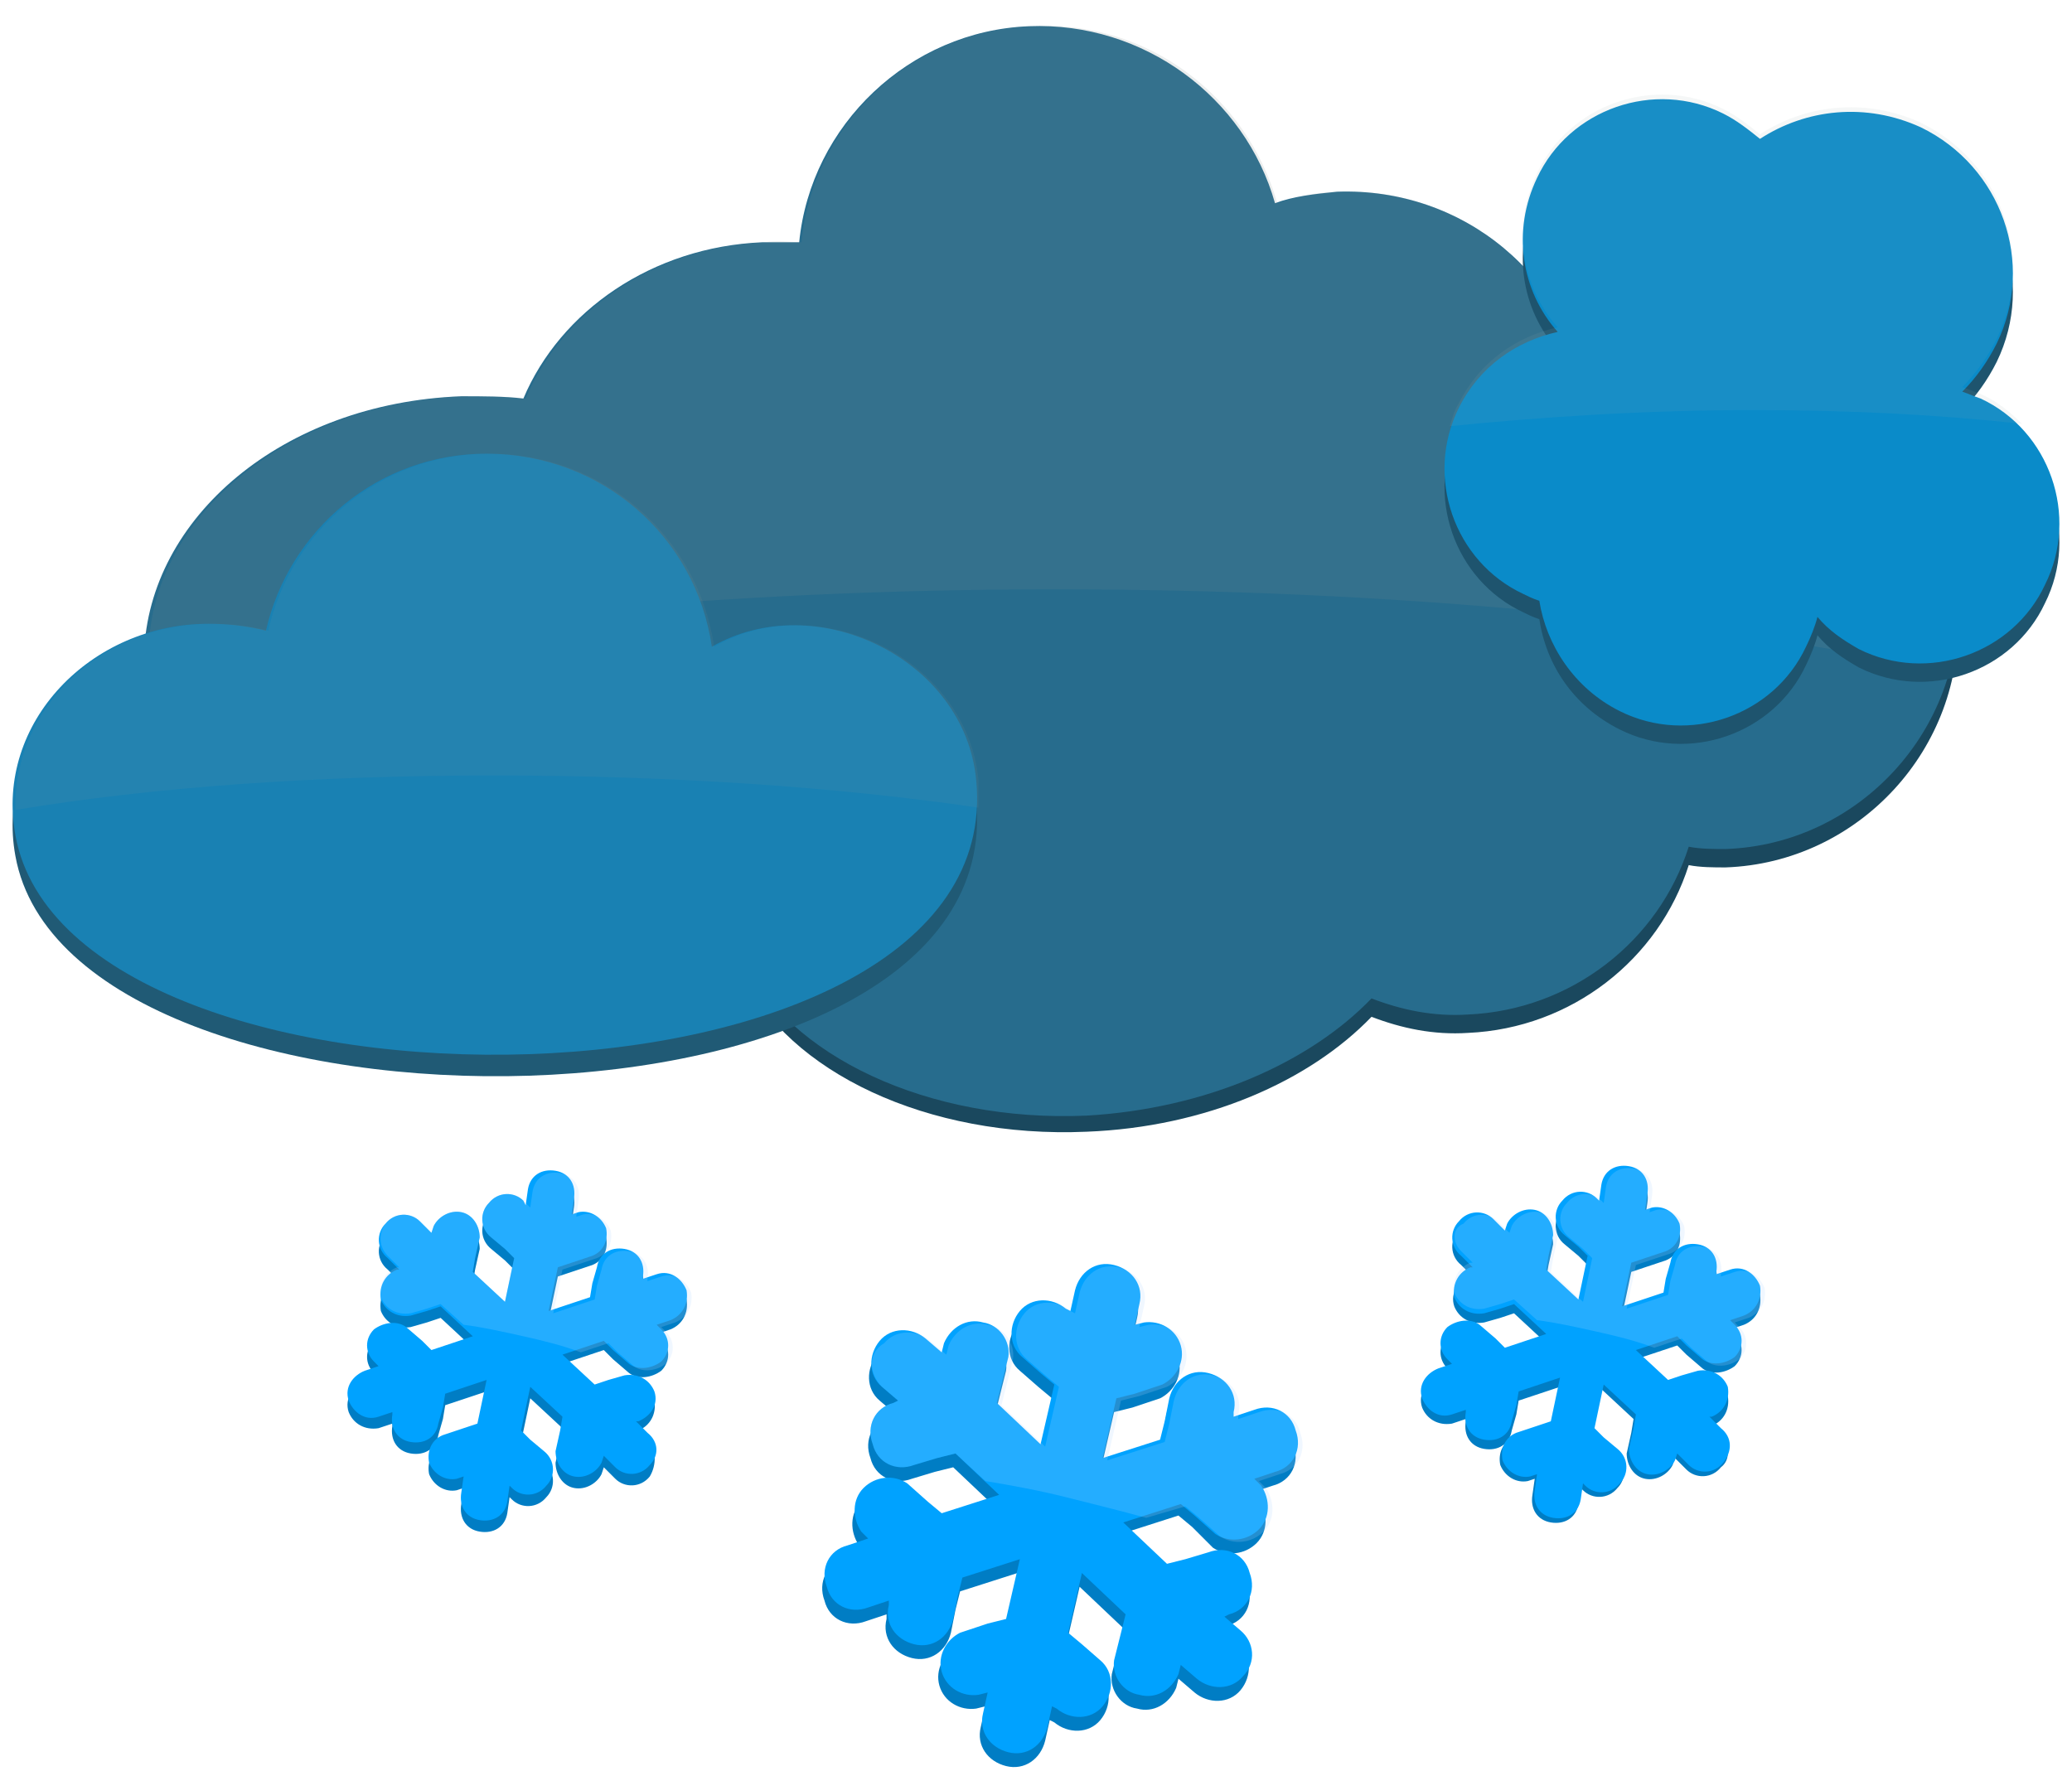 <svg width="77" height="66" viewBox="0 0 77 66" fill="none" xmlns="http://www.w3.org/2000/svg">
<path d="M17.143 15.41C17.912 15.41 18.766 15.41 19.45 15.496C20.816 12.25 24.233 9.858 28.333 9.688C28.76 9.688 29.273 9.688 29.7 9.688C30.127 5.331 33.8 1.829 38.242 1.658C42.513 1.488 46.271 4.306 47.382 8.235C48.065 7.979 48.834 7.894 49.688 7.808C54.386 7.638 58.401 10.969 58.999 15.581C60.28 14.812 61.732 14.3 63.355 14.214C68.31 13.958 72.581 17.887 72.751 22.841C73.008 27.796 69.078 32.066 64.124 32.237C63.697 32.237 63.184 32.237 62.757 32.152C61.647 35.654 58.401 38.216 54.557 38.387C53.276 38.472 52.08 38.216 50.969 37.789C48.663 40.181 44.819 41.889 40.377 42.06C34.483 42.316 29.273 39.839 27.564 36.166C26.112 37.362 24.233 38.131 22.268 38.216C18.51 38.387 15.179 36.166 13.641 33.006C9.029 31.895 5.355 30.273 5.355 24.891C5.526 20.023 10.481 15.752 17.143 15.41Z" fill="#1A485E"/>
<path d="M17.143 14.727C17.912 14.727 18.766 14.727 19.45 14.812C20.816 11.567 24.233 9.175 28.333 9.004C28.76 9.004 29.273 9.004 29.7 9.004C30.127 4.648 33.8 1.146 38.242 0.975C42.513 0.804 46.271 3.623 47.382 7.552C48.065 7.296 48.834 7.21 49.688 7.125C54.386 6.954 58.401 10.285 58.999 14.898C60.28 14.129 61.732 13.617 63.355 13.531C68.31 13.275 72.581 17.204 72.751 22.158C73.008 27.112 69.078 31.383 64.124 31.554C63.697 31.554 63.184 31.554 62.757 31.468C61.647 34.97 58.401 37.533 54.557 37.704C53.276 37.789 52.08 37.533 50.969 37.106C48.663 39.497 44.819 41.206 40.377 41.462C34.483 41.718 29.273 39.241 27.564 35.568C26.112 36.764 24.233 37.533 22.268 37.618C18.51 37.789 15.179 35.568 13.641 32.408C9.029 31.297 5.355 29.675 5.355 24.294C5.526 19.254 10.481 14.983 17.143 14.727Z" fill="#276C8D"/>
<path opacity="0.15" d="M39.182 21.902C51.738 21.902 63.27 23.012 72.495 24.977C72.751 24.123 72.837 23.098 72.837 22.158C72.581 17.204 68.395 13.275 63.441 13.531C61.818 13.617 60.366 14.129 59.084 14.898C58.401 10.371 54.386 6.954 49.774 7.125C49.005 7.125 48.236 7.296 47.467 7.552C46.357 3.623 42.684 0.719 38.327 0.975C33.8 1.146 30.213 4.648 29.785 9.004C29.358 9.004 28.931 8.919 28.419 9.004C24.319 9.175 20.902 11.567 19.535 14.812C18.766 14.727 17.998 14.727 17.229 14.727C10.566 14.983 5.526 19.34 5.526 24.294C5.526 24.55 5.526 24.806 5.526 25.062C14.837 23.098 26.54 21.902 39.182 21.902Z" fill="#7F8C8D"/>
<path d="M60.195 27.112C62.757 28.393 65.918 27.283 67.114 24.721C67.284 24.379 67.455 23.952 67.541 23.61C67.968 24.123 68.48 24.464 69.078 24.806C71.641 26.087 74.801 24.977 75.997 22.414C77.279 19.852 76.168 16.692 73.606 15.496C73.349 15.41 73.178 15.325 72.922 15.239C73.435 14.727 73.862 14.129 74.204 13.446C75.656 10.456 74.374 6.869 71.385 5.417C69.335 4.477 67.114 4.733 65.405 5.844C64.978 5.502 64.551 5.161 64.039 4.904C61.476 3.623 58.316 4.733 57.12 7.296C56.18 9.26 56.522 11.481 57.888 13.019C56.351 13.36 54.984 14.3 54.215 15.837C52.934 18.4 54.044 21.56 56.607 22.756C56.778 22.841 56.949 22.927 57.205 23.012C57.461 24.721 58.486 26.258 60.195 27.112Z" fill="#1E546E"/>
<path d="M60.195 26.429C62.757 27.71 65.918 26.6 67.114 24.037C67.284 23.696 67.455 23.268 67.541 22.927C67.968 23.439 68.48 23.781 69.078 24.123C71.641 25.404 74.801 24.294 75.997 21.731C77.279 19.169 76.168 16.008 73.606 14.812C73.349 14.727 73.178 14.642 72.922 14.556C73.435 14.044 73.862 13.446 74.204 12.762C75.656 9.773 74.374 6.186 71.385 4.733C69.335 3.794 67.114 4.05 65.405 5.161C64.978 4.819 64.551 4.477 64.039 4.221C61.476 2.94 58.316 4.05 57.12 6.613C56.18 8.577 56.522 10.798 57.888 12.335C56.351 12.677 54.984 13.617 54.215 15.154C52.934 17.717 54.044 20.877 56.607 22.073C56.778 22.158 56.949 22.244 57.205 22.329C57.461 23.952 58.486 25.575 60.195 26.429Z" fill="#0A8BC9"/>
<path opacity="0.1" d="M65.149 15.24C68.737 15.24 72.068 15.41 75.143 15.752C74.716 15.325 74.204 14.898 73.606 14.642C73.349 14.556 73.179 14.471 72.922 14.385C73.435 13.873 73.862 13.275 74.204 12.592C75.656 9.602 74.374 6.015 71.385 4.563C69.335 3.623 67.114 3.879 65.405 4.99C64.978 4.648 64.551 4.306 64.039 4.05C61.476 2.769 58.316 3.879 57.12 6.442C56.18 8.406 56.522 10.627 57.889 12.165C56.351 12.506 54.984 13.446 54.215 14.983C54.045 15.24 53.959 15.581 53.874 15.838C57.291 15.496 61.134 15.24 65.149 15.24Z" fill="#9AAAAB"/>
<path d="M36.277 29.76C35.85 25.233 30.298 22.585 26.454 24.806C25.856 20.706 22.354 17.631 18.083 17.631C14.068 17.631 10.737 20.45 9.883 24.208C9.199 24.037 8.516 23.952 7.747 23.952C3.391 23.952 -0.197 27.625 0.572 31.81C2.622 43.17 37.559 42.914 36.277 29.76Z" fill="#205A75"/>
<path d="M36.277 28.991C35.85 24.464 30.298 21.817 26.454 24.037C25.856 19.937 22.354 16.862 18.083 16.862C14.068 16.862 10.737 19.681 9.883 23.439C9.199 23.269 8.516 23.183 7.747 23.183C3.391 23.183 -0.197 26.856 0.572 31.041C2.622 42.402 37.559 42.06 36.277 28.991Z" fill="#1981B3"/>
<path opacity="0.1" d="M18.339 28.82C24.916 28.82 31.152 29.248 36.363 30.016C36.363 29.675 36.363 29.333 36.363 28.991C35.936 24.464 30.383 21.817 26.539 24.037C25.942 19.937 22.439 16.862 18.168 16.862C14.154 16.862 10.822 19.681 9.968 23.439C9.285 23.269 8.601 23.183 7.833 23.183C3.818 23.183 0.486 26.258 0.572 30.102C5.697 29.248 11.762 28.82 18.339 28.82Z" fill="#8A9899"/>
<path d="M24.062 53.591L23.635 53.164H23.721C24.148 52.993 24.404 52.566 24.319 52.053C24.148 51.626 23.721 51.37 23.208 51.456L22.61 51.626L22.098 51.797L20.902 50.687L22.439 50.174L22.781 50.516L23.379 51.029C23.721 51.285 24.233 51.199 24.575 50.943C24.916 50.601 24.916 50.089 24.575 49.747L24.404 49.576L24.916 49.406C25.344 49.235 25.6 48.808 25.514 48.295C25.344 47.868 24.916 47.526 24.404 47.697L23.892 47.868V47.783C23.977 47.27 23.721 46.843 23.208 46.758C22.696 46.672 22.268 46.928 22.183 47.441L22.012 48.039L21.927 48.551L20.389 49.064L20.731 47.441L21.244 47.27L22.012 47.014C22.439 46.843 22.61 46.416 22.525 45.989C22.354 45.562 21.927 45.306 21.5 45.391L21.244 45.477L21.329 44.879C21.414 44.366 21.158 43.939 20.645 43.854C20.133 43.768 19.706 44.024 19.62 44.537L19.535 45.135L19.45 45.049C19.108 44.708 18.51 44.708 18.168 45.135C17.827 45.477 17.827 46.074 18.254 46.416L18.766 46.843L19.108 47.185L18.766 48.808L17.57 47.697L17.656 47.185L17.827 46.416C17.827 45.989 17.57 45.562 17.143 45.477C16.716 45.391 16.289 45.647 16.118 45.989L16.033 46.245L15.606 45.818C15.264 45.477 14.666 45.477 14.325 45.904C13.983 46.245 13.983 46.843 14.41 47.185L14.837 47.612H14.752C14.325 47.783 14.068 48.21 14.154 48.722C14.325 49.149 14.752 49.406 15.264 49.32L15.862 49.149L16.375 48.978L17.57 50.089L16.033 50.601L15.691 50.26L15.093 49.747C14.752 49.491 14.239 49.576 13.897 49.833C13.556 50.174 13.556 50.687 13.897 51.029L14.068 51.199L13.556 51.37C13.129 51.541 12.787 51.968 12.958 52.48C13.129 52.908 13.556 53.164 14.068 53.078L14.581 52.908V52.993C14.495 53.505 14.752 53.933 15.264 54.018C15.777 54.103 16.204 53.847 16.289 53.335L16.46 52.737L16.545 52.224L18.083 51.712L17.741 53.335L17.229 53.505L16.46 53.762C16.033 53.933 15.862 54.36 15.947 54.787C16.118 55.214 16.545 55.47 16.973 55.385L17.229 55.299L17.143 55.897C17.058 56.41 17.314 56.837 17.827 56.922C18.339 57.008 18.766 56.751 18.852 56.239L18.937 55.641L19.023 55.726C19.364 56.068 19.962 56.068 20.304 55.641C20.645 55.299 20.645 54.701 20.218 54.36L19.706 53.933L19.364 53.591L19.706 51.968L20.902 53.078L20.816 53.591L20.645 54.36C20.645 54.787 20.902 55.214 21.329 55.299C21.756 55.385 22.183 55.128 22.354 54.787L22.439 54.531L22.866 54.958C23.208 55.299 23.806 55.299 24.148 54.872C24.404 54.445 24.404 53.847 24.062 53.591Z" fill="#007DC4"/>
<path d="M24.062 53.249L23.635 52.822H23.721C24.148 52.651 24.489 52.224 24.319 51.712C24.148 51.285 23.721 51.029 23.208 51.114L22.61 51.285L22.098 51.456L20.902 50.345L22.439 49.833L22.781 50.174L23.379 50.687C23.721 50.943 24.233 50.858 24.575 50.601C24.916 50.26 24.916 49.747 24.575 49.406L24.404 49.235L24.916 49.064C25.344 48.893 25.6 48.466 25.514 47.953C25.344 47.526 24.916 47.185 24.404 47.356L23.892 47.526V47.441C23.977 46.928 23.721 46.502 23.208 46.416C22.696 46.331 22.268 46.587 22.183 47.099L22.012 47.697L21.927 48.21L20.389 48.722L20.731 47.099L21.244 46.928L22.012 46.672C22.439 46.501 22.61 46.074 22.525 45.647C22.354 45.22 21.927 44.964 21.5 45.049L21.244 45.135L21.329 44.537C21.414 44.024 21.158 43.597 20.645 43.512C20.133 43.426 19.706 43.683 19.62 44.195L19.535 44.793L19.45 44.622C19.108 44.281 18.51 44.281 18.168 44.708C17.827 45.049 17.827 45.647 18.254 45.989L18.766 46.416L19.108 46.758L18.766 48.381L17.57 47.27L17.656 46.758L17.827 45.989C17.827 45.562 17.57 45.135 17.143 45.049C16.716 44.964 16.289 45.22 16.118 45.562L16.033 45.818L15.606 45.391C15.264 45.049 14.666 45.049 14.325 45.477C13.983 45.818 13.983 46.416 14.41 46.758L14.837 47.185H14.752C14.325 47.356 14.068 47.783 14.154 48.295C14.325 48.722 14.752 48.978 15.264 48.893L15.862 48.722L16.375 48.551L17.57 49.662L16.033 50.174L15.691 49.833L15.093 49.32C14.752 49.064 14.239 49.149 13.897 49.406C13.556 49.747 13.556 50.26 13.897 50.601L14.068 50.772L13.556 50.943C13.129 51.114 12.787 51.541 12.958 52.053C13.129 52.48 13.556 52.822 14.068 52.651L14.581 52.48V52.566C14.495 53.078 14.752 53.505 15.264 53.591C15.777 53.676 16.204 53.42 16.289 52.908L16.46 52.31L16.545 51.797L18.083 51.285L17.741 52.908L17.229 53.078L16.46 53.335C16.033 53.505 15.862 53.933 15.947 54.36C16.118 54.787 16.545 55.043 16.973 54.958L17.229 54.872L17.143 55.47C17.058 55.983 17.314 56.41 17.827 56.495C18.339 56.58 18.766 56.324 18.852 55.812L18.937 55.214L19.023 55.299C19.364 55.641 19.962 55.641 20.304 55.214C20.645 54.872 20.645 54.274 20.218 53.933L19.706 53.505L19.364 53.164L19.706 51.541L20.902 52.651L20.816 53.164L20.645 53.933C20.645 54.36 20.902 54.787 21.329 54.872C21.756 54.958 22.183 54.701 22.354 54.36L22.439 54.103L22.866 54.531C23.208 54.872 23.806 54.872 24.148 54.445C24.489 54.103 24.489 53.591 24.062 53.249Z" fill="#00A2FF"/>
<path opacity="0.2" d="M14.41 46.672L14.837 47.099H14.752C14.324 47.27 14.068 47.697 14.154 48.21C14.324 48.637 14.752 48.893 15.264 48.808L15.862 48.637L16.375 48.466L17.229 49.235C17.912 49.32 18.681 49.491 19.45 49.662C20.218 49.833 20.902 50.004 21.585 50.26L22.61 49.918L22.952 50.26L23.55 50.772C23.891 51.029 24.404 50.943 24.746 50.687C25.087 50.345 25.087 49.833 24.746 49.491L24.575 49.32L25.087 49.149C25.514 48.978 25.771 48.551 25.685 48.039C25.514 47.612 25.087 47.27 24.575 47.441L24.062 47.612V47.526C24.148 47.014 23.891 46.587 23.379 46.502C22.866 46.416 22.439 46.672 22.354 47.185L22.183 47.783L22.098 48.295L20.56 48.808L20.902 47.185L21.414 47.014L22.183 46.758C22.61 46.587 22.781 46.16 22.695 45.733C22.525 45.306 22.098 45.049 21.671 45.135L21.414 45.22L21.5 44.622C21.585 44.11 21.329 43.683 20.816 43.597C20.304 43.512 19.877 43.768 19.791 44.281L19.706 44.879L19.45 44.622C19.108 44.281 18.51 44.281 18.168 44.708C17.827 45.049 17.827 45.647 18.254 45.989L18.766 46.416L19.108 46.758L18.766 48.381L17.57 47.27L17.656 46.758L17.827 45.989C17.827 45.562 17.57 45.135 17.143 45.049C16.716 44.964 16.289 45.22 16.118 45.562L16.033 45.818L15.606 45.391C15.264 45.049 14.666 45.049 14.324 45.477C14.068 45.818 14.068 46.331 14.41 46.672Z" fill="#B8D9FF"/>
<path d="M63.953 53.42L63.526 52.993H63.611C64.039 52.822 64.295 52.395 64.209 51.883C64.039 51.456 63.611 51.199 63.099 51.285L62.501 51.456L61.989 51.626L60.793 50.516L62.33 50.004L62.672 50.345L63.27 50.858C63.611 51.114 64.124 51.029 64.466 50.772C64.807 50.431 64.807 49.918 64.466 49.577L64.295 49.406L64.807 49.235C65.234 49.064 65.491 48.637 65.405 48.124C65.234 47.697 64.807 47.356 64.295 47.526L63.782 47.697V47.612C63.868 47.099 63.611 46.672 63.099 46.587C62.587 46.502 62.159 46.758 62.074 47.27L61.903 47.868L61.818 48.381L60.28 48.893L60.622 47.27L61.134 47.099L61.903 46.843C62.33 46.672 62.501 46.245 62.416 45.818C62.245 45.391 61.818 45.135 61.391 45.22L61.134 45.306L61.22 44.708C61.305 44.195 61.049 43.768 60.536 43.683C60.024 43.597 59.597 43.854 59.511 44.366L59.426 44.964L59.34 44.879C58.999 44.537 58.401 44.537 58.059 44.964C57.718 45.306 57.718 45.904 58.145 46.245L58.657 46.672L58.999 47.014L58.657 48.637L57.461 47.526L57.547 47.014L57.718 46.245C57.718 45.818 57.461 45.391 57.034 45.306C56.607 45.22 56.18 45.477 56.009 45.818L55.924 46.074L55.497 45.647C55.155 45.306 54.557 45.306 54.215 45.733C53.874 46.074 53.874 46.672 54.301 47.014L54.728 47.441H54.642C54.215 47.612 53.874 48.039 54.044 48.551C54.215 48.979 54.642 49.235 55.155 49.149L55.753 48.979L56.265 48.808L57.461 49.918L55.924 50.431L55.582 50.089L54.984 49.577C54.642 49.32 54.13 49.406 53.788 49.662C53.447 50.004 53.447 50.516 53.788 50.858L53.959 51.029L53.447 51.199C53.02 51.37 52.678 51.797 52.849 52.31C53.02 52.737 53.447 52.993 53.959 52.908L54.472 52.737V52.822C54.386 53.335 54.642 53.762 55.155 53.847C55.667 53.933 56.095 53.676 56.18 53.164L56.351 52.566L56.436 52.053L57.974 51.541L57.632 53.164H57.034L56.265 53.42C55.838 53.591 55.667 54.018 55.753 54.445C55.924 54.872 56.351 55.128 56.778 55.043L57.034 54.958L56.949 55.556C56.863 56.068 57.12 56.495 57.632 56.581C58.145 56.666 58.572 56.41 58.657 55.897L58.743 55.299L58.828 55.385C59.17 55.726 59.768 55.726 60.109 55.299C60.451 54.958 60.451 54.36 60.024 54.018L59.511 53.591L59.17 53.249L59.511 51.626L60.707 52.737L60.622 53.249L60.451 54.018C60.451 54.445 60.707 54.872 61.134 54.958C61.561 55.043 61.989 54.787 62.159 54.445L62.245 54.189L62.672 54.616C63.014 54.958 63.611 54.958 63.953 54.531C64.295 54.274 64.295 53.762 63.953 53.42Z" fill="#007DC4"/>
<path d="M63.953 53.078L63.526 52.651H63.611C64.039 52.481 64.295 52.053 64.209 51.541C64.039 51.114 63.611 50.858 63.099 50.943L62.501 51.114L61.989 51.285L60.793 50.174L62.33 49.662L62.672 50.004L63.27 50.516C63.611 50.772 64.124 50.687 64.466 50.431C64.807 50.089 64.807 49.576 64.466 49.235L64.295 49.064L64.807 48.893C65.234 48.722 65.491 48.295 65.405 47.783C65.234 47.356 64.807 47.014 64.295 47.185L63.782 47.356V47.27C63.868 46.758 63.611 46.331 63.099 46.245C62.587 46.16 62.159 46.416 62.074 46.929L61.903 47.526L61.818 48.039L60.28 48.551L60.622 46.929L61.134 46.758L61.903 46.502C62.33 46.331 62.501 45.904 62.416 45.477C62.245 45.049 61.818 44.793 61.391 44.879L61.134 44.964L61.22 44.366C61.305 43.854 61.049 43.427 60.536 43.341C60.024 43.256 59.597 43.512 59.511 44.025L59.426 44.622L59.34 44.537C58.999 44.195 58.401 44.195 58.059 44.622C57.718 44.964 57.718 45.562 58.145 45.904L58.657 46.331L58.999 46.672L58.657 48.295L57.461 47.185L57.547 46.672L57.718 45.904C57.718 45.477 57.461 45.049 57.034 44.964C56.607 44.879 56.18 45.135 56.009 45.477L55.924 45.733L55.497 45.306C55.155 44.964 54.557 44.964 54.215 45.391C53.874 45.733 53.874 46.331 54.301 46.672L54.728 47.099H54.642C54.215 47.27 53.959 47.697 54.044 48.21C54.215 48.637 54.642 48.893 55.155 48.808L55.753 48.637L56.265 48.466L57.461 49.576L55.924 50.089L55.582 49.747L54.984 49.235C54.642 48.978 54.13 49.064 53.788 49.32C53.447 49.662 53.447 50.174 53.788 50.516L53.959 50.687L53.447 50.858C53.02 51.029 52.678 51.456 52.849 51.968C53.02 52.395 53.447 52.737 53.959 52.566L54.472 52.395V52.481C54.386 52.993 54.642 53.42 55.155 53.505C55.667 53.591 56.095 53.335 56.18 52.822L56.351 52.224L56.436 51.712L57.974 51.199L57.632 52.822L57.12 52.993L56.351 53.249C55.924 53.42 55.753 53.847 55.838 54.274C56.009 54.701 56.436 54.958 56.863 54.872L57.12 54.787L57.034 55.385C56.949 55.897 57.205 56.324 57.718 56.41C58.23 56.495 58.657 56.239 58.743 55.726L58.828 55.128L58.913 55.214C59.255 55.556 59.853 55.556 60.195 55.128C60.536 54.787 60.536 54.189 60.109 53.847L59.597 53.42L59.255 53.078L59.597 51.456L60.793 52.566L60.707 53.078L60.536 53.847C60.536 54.274 60.793 54.701 61.22 54.787C61.647 54.872 62.074 54.616 62.245 54.274L62.33 54.018L62.757 54.445C63.099 54.787 63.697 54.787 64.039 54.36C64.38 53.933 64.38 53.42 63.953 53.078Z" fill="#00A2FF"/>
<path opacity="0.2" d="M54.301 46.502L54.728 46.929H54.642C54.215 47.099 53.959 47.526 54.044 48.039C54.215 48.466 54.642 48.722 55.155 48.637L55.753 48.466L56.265 48.295L57.12 49.064C57.803 49.149 58.572 49.32 59.34 49.491C60.109 49.662 60.793 49.833 61.476 50.089L62.501 49.747L62.843 50.089L63.441 50.602C63.782 50.858 64.295 50.772 64.636 50.516C64.978 50.174 64.978 49.662 64.636 49.32L64.466 49.149L64.978 48.979C65.405 48.808 65.662 48.381 65.576 47.868C65.405 47.441 64.978 47.099 64.466 47.27L63.953 47.441V47.356C64.038 46.843 63.782 46.416 63.27 46.331C62.757 46.245 62.33 46.502 62.245 47.014L62.074 47.612L61.988 48.124L60.451 48.637L60.793 47.014L61.305 46.843L62.074 46.587C62.501 46.416 62.672 45.989 62.586 45.562C62.416 45.135 61.988 44.879 61.561 44.964L61.305 45.05L61.391 44.452C61.476 43.939 61.22 43.512 60.707 43.427C60.195 43.341 59.767 43.597 59.682 44.11L59.597 44.708L59.511 44.622C59.17 44.281 58.572 44.281 58.23 44.708C57.888 45.05 57.888 45.647 58.315 45.989L58.828 46.416L59.17 46.758L58.828 48.381L57.632 47.27L57.718 46.758L57.888 45.989C57.888 45.562 57.632 45.135 57.205 45.05C56.778 44.964 56.351 45.22 56.18 45.562L56.094 45.818L55.667 45.391C55.326 45.05 54.728 45.05 54.386 45.477C53.959 45.647 53.959 46.16 54.301 46.502Z" fill="#B8D9FF"/>
<path d="M46.015 61.022L45.417 60.51L45.588 60.424C46.271 60.253 46.613 59.57 46.357 58.887C46.186 58.203 45.502 57.862 44.819 58.118L43.965 58.374L43.282 58.545L41.659 57.008L43.794 56.324L44.307 56.751L45.075 57.52C45.588 57.862 46.271 57.776 46.698 57.349C47.126 56.922 47.126 56.239 46.784 55.726L46.528 55.47L47.296 55.214C47.98 55.043 48.321 54.36 48.065 53.676C47.894 52.993 47.211 52.651 46.528 52.908L45.759 53.164V52.993C45.93 52.31 45.502 51.712 44.819 51.541C44.136 51.37 43.538 51.797 43.367 52.48L43.196 53.335L43.025 54.018L40.89 54.701L41.402 52.48L42.086 52.31L43.111 51.968C43.623 51.712 43.965 51.114 43.794 50.516C43.623 49.918 43.025 49.576 42.427 49.662L42.086 49.747L42.257 48.978C42.427 48.295 42 47.697 41.317 47.526C40.634 47.356 40.036 47.783 39.865 48.466L39.694 49.235L39.523 49.149C39.011 48.722 38.242 48.722 37.815 49.235C37.388 49.747 37.388 50.516 37.9 50.943L38.584 51.541L39.096 51.968L38.584 54.189L36.961 52.651L37.131 51.968L37.388 50.943C37.473 50.345 37.046 49.747 36.448 49.662C35.85 49.491 35.252 49.833 34.996 50.431L34.91 50.772L34.313 50.26C33.8 49.833 33.031 49.833 32.604 50.345C32.177 50.858 32.177 51.626 32.69 52.053L33.288 52.566L33.117 52.651C32.433 52.822 32.092 53.505 32.348 54.189C32.519 54.872 33.202 55.214 33.886 54.958L34.74 54.701L35.423 54.531L37.046 56.068L34.91 56.751L34.398 56.324L33.629 55.641C33.117 55.299 32.433 55.385 32.006 55.812C31.579 56.239 31.579 56.922 31.921 57.435L32.177 57.691L31.408 57.947C30.725 58.118 30.383 58.801 30.64 59.485C30.81 60.168 31.494 60.51 32.177 60.253L32.946 59.997V60.168C32.775 60.851 33.202 61.449 33.886 61.62C34.569 61.791 35.167 61.364 35.338 60.68L35.508 59.826L35.679 59.143L37.815 58.46L37.302 60.68L36.619 60.851L35.594 61.193C35.081 61.449 34.74 62.047 34.91 62.645C35.081 63.243 35.679 63.584 36.277 63.499L36.619 63.414L36.448 64.182C36.277 64.866 36.704 65.464 37.388 65.635C38.071 65.805 38.669 65.378 38.84 64.695L39.011 63.926L39.181 64.012C39.694 64.439 40.463 64.439 40.89 63.926C41.317 63.414 41.317 62.645 40.804 62.218L40.121 61.62L39.609 61.193L40.121 58.972L41.744 60.51L41.573 61.193L41.317 62.218C41.231 62.816 41.659 63.414 42.257 63.499C42.855 63.67 43.452 63.328 43.709 62.73L43.794 62.389L44.392 62.901C44.905 63.328 45.673 63.328 46.1 62.816C46.528 62.303 46.528 61.535 46.015 61.022Z" fill="#007DC4"/>
<path d="M46.1 60.595L45.502 60.083L45.673 59.997C46.357 59.826 46.698 59.143 46.442 58.46C46.271 57.776 45.588 57.435 44.905 57.691L44.05 57.947L43.367 58.118L41.744 56.581L43.88 55.897L44.392 56.324L45.161 57.008C45.673 57.349 46.357 57.264 46.784 56.837C47.211 56.41 47.211 55.726 46.869 55.214L46.613 54.958L47.382 54.701C48.065 54.531 48.407 53.847 48.151 53.164C47.98 52.481 47.296 52.139 46.613 52.395L45.844 52.651V52.481C46.015 51.797 45.588 51.199 44.905 51.029C44.221 50.858 43.623 51.285 43.453 51.968L43.282 52.822L43.111 53.505L40.975 54.189L41.488 51.968L42.171 51.797L43.196 51.456C43.709 51.199 44.05 50.601 43.88 50.004C43.709 49.406 43.111 49.064 42.513 49.149L42.171 49.235L42.342 48.466C42.513 47.783 42.086 47.185 41.402 47.014C40.719 46.843 40.121 47.27 39.95 47.953L39.779 48.722L39.609 48.637C39.096 48.21 38.327 48.21 37.9 48.722C37.473 49.235 37.473 50.004 37.986 50.431L38.669 51.029L39.181 51.456L38.669 53.676L37.046 52.139L37.217 51.456L37.473 50.431C37.559 49.833 37.131 49.235 36.533 49.149C35.935 48.978 35.338 49.32 35.081 49.918L34.996 50.26L34.398 49.747C33.886 49.32 33.117 49.32 32.69 49.833C32.263 50.345 32.263 51.114 32.775 51.541L33.373 52.053L33.202 52.139C32.519 52.31 32.177 52.993 32.433 53.676C32.604 54.36 33.288 54.701 33.971 54.445L34.825 54.189L35.508 54.018L37.131 55.556L34.996 56.239L34.483 55.812L33.715 55.128C33.202 54.787 32.519 54.872 32.092 55.299C31.665 55.726 31.665 56.41 32.006 56.922L32.263 57.178L31.494 57.435C30.81 57.605 30.469 58.289 30.725 58.972C30.896 59.655 31.579 59.997 32.263 59.741L33.031 59.485V59.655C32.86 60.339 33.288 60.937 33.971 61.108C34.654 61.278 35.252 60.851 35.423 60.168L35.594 59.314L35.765 58.63L37.9 57.947L37.388 60.168L36.704 60.339L35.679 60.68C35.167 60.937 34.825 61.535 34.996 62.133C35.167 62.73 35.765 63.072 36.363 62.987L36.704 62.901L36.533 63.67C36.363 64.353 36.79 64.951 37.473 65.122C38.157 65.293 38.754 64.866 38.925 64.182L39.096 63.414L39.267 63.499C39.779 63.926 40.548 63.926 40.975 63.414C41.402 62.901 41.402 62.133 40.89 61.705L40.206 61.108L39.694 60.68L40.206 58.46L41.83 59.997L41.659 60.68L41.402 61.705C41.317 62.303 41.744 62.901 42.342 62.987C42.94 63.157 43.538 62.816 43.794 62.218L43.88 61.876L44.477 62.389C44.99 62.816 45.759 62.816 46.186 62.303C46.698 61.791 46.613 61.022 46.1 60.595Z" fill="#00A2FF"/>
<path opacity="0.2" d="M32.775 51.541L33.373 52.053L33.202 52.139C32.519 52.31 32.177 52.993 32.433 53.676C32.604 54.36 33.287 54.701 33.971 54.445L34.825 54.189L35.508 54.018L36.619 55.043C37.644 55.214 38.583 55.385 39.608 55.641C40.633 55.897 41.658 56.154 42.598 56.41L44.05 55.983L44.563 56.41L45.331 57.093C45.844 57.435 46.527 57.349 46.955 56.922C47.382 56.495 47.382 55.812 47.04 55.299L46.784 55.043L47.552 54.787C48.236 54.616 48.578 53.933 48.321 53.249C48.15 52.566 47.467 52.224 46.784 52.481L46.015 52.737V52.566C46.186 51.883 45.759 51.285 45.075 51.114C44.392 50.943 43.794 51.37 43.623 52.053L43.452 52.908L43.282 53.591L41.146 54.274L41.658 52.053L42.342 51.883L43.367 51.541C43.879 51.285 44.221 50.687 44.05 50.089C43.879 49.491 43.282 49.149 42.684 49.235L42.342 49.32L42.513 48.551C42.684 47.868 42.256 47.27 41.573 47.099C40.89 46.929 40.292 47.356 40.121 48.039L39.95 48.808L39.779 48.722C39.267 48.295 38.498 48.295 38.071 48.808C37.644 49.32 37.644 50.089 38.156 50.516L38.84 51.114L39.352 51.541L38.84 53.762L37.217 52.224L37.388 51.541L37.644 50.516C37.729 49.918 37.302 49.32 36.704 49.235C36.106 49.064 35.508 49.406 35.252 50.004L35.167 50.345L34.569 49.833C34.056 49.406 33.287 49.406 32.86 49.918C32.262 50.26 32.262 51.029 32.775 51.541Z" fill="#B8D9FF"/>
</svg>
